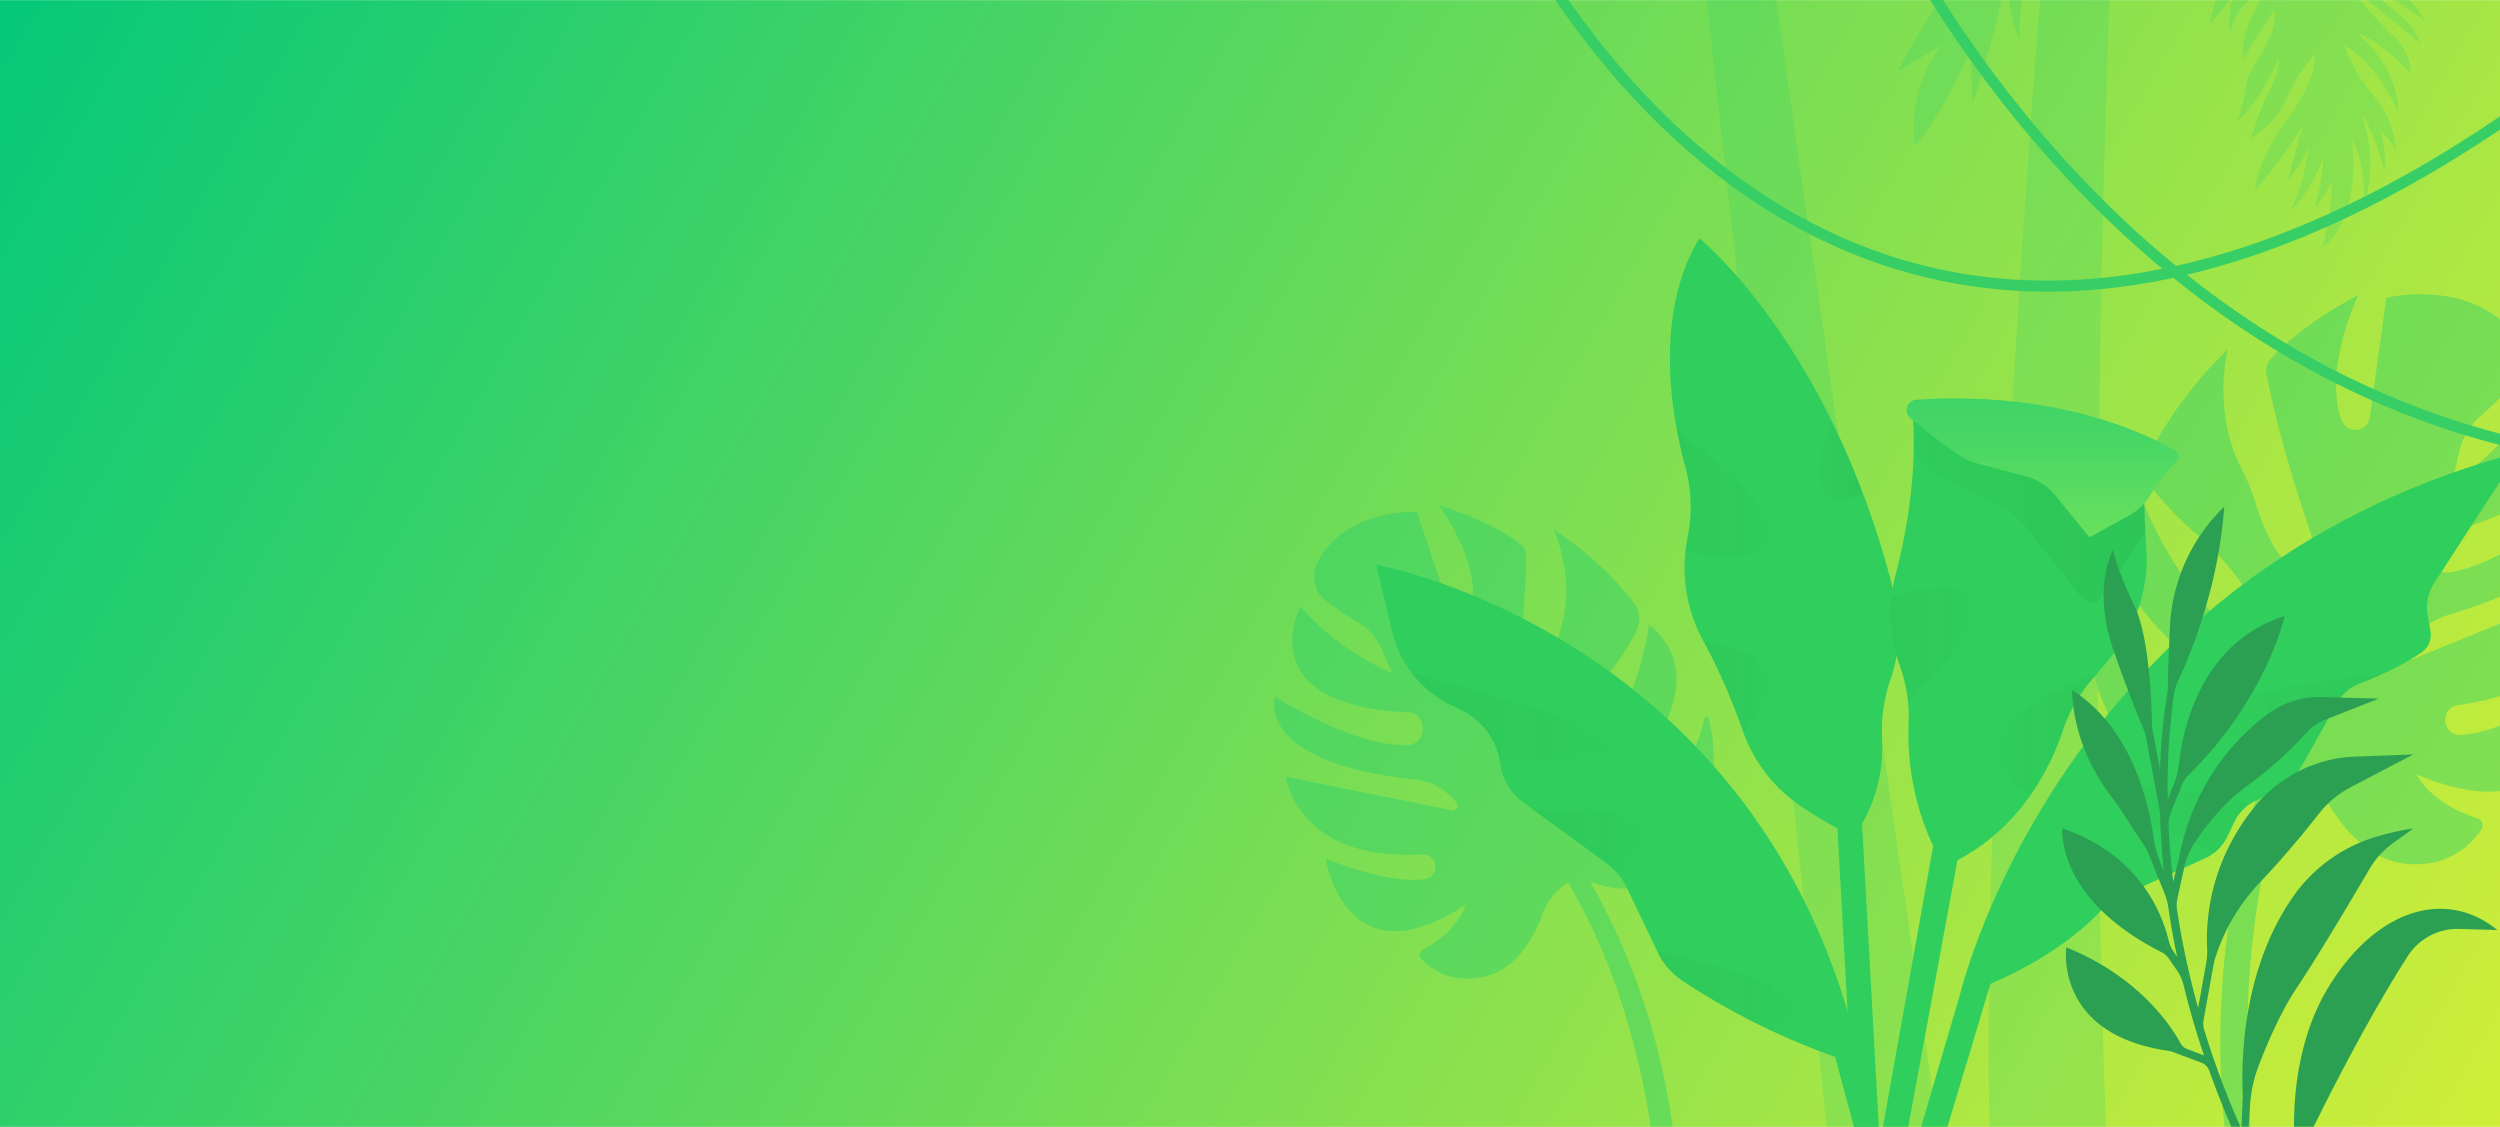<svg xmlns="http://www.w3.org/2000/svg" xmlns:xlink="http://www.w3.org/1999/xlink" viewBox="0 0 1440 649.06"><defs><style>.cls-1{fill:url(#linear-gradient);}.cls-2{opacity:0.4;}.cls-3{opacity:0.5;}.cls-4{fill:#1ecd71;}.cls-5{fill:#30ce5c;}.cls-6{opacity:0.07;fill:url(#linear-gradient-2);}.cls-7{fill:url(#linear-gradient-3);}.cls-10,.cls-11,.cls-12,.cls-13,.cls-14,.cls-15,.cls-16,.cls-17,.cls-8,.cls-9{opacity:0.04;}.cls-8{fill:url(#linear-gradient-4);}.cls-9{fill:url(#linear-gradient-5);}.cls-10{fill:url(#linear-gradient-6);}.cls-11{fill:url(#linear-gradient-7);}.cls-12{fill:url(#linear-gradient-8);}.cls-13{fill:url(#linear-gradient-9);}.cls-14{fill:url(#linear-gradient-10);}.cls-15{fill:url(#linear-gradient-11);}.cls-16{fill:url(#linear-gradient-12);}.cls-17{fill:url(#linear-gradient-13);}.cls-18{fill:#2ba052;}.cls-19{fill:#38ce66;}</style><linearGradient id="linear-gradient" x1="1400.51" y1="717.45" x2="39.49" y2="-68.34" gradientUnits="userSpaceOnUse"><stop offset="0" stop-color="#d0ee38"/><stop offset="1" stop-color="#05c879"/></linearGradient><linearGradient id="linear-gradient-2" x1="1101.88" y1="293.58" x2="1235.73" y2="293.58" gradientUnits="userSpaceOnUse"><stop offset="0" stop-color="#004b18" stop-opacity="0.2"/><stop offset="1" stop-color="#004b18"/></linearGradient><linearGradient id="linear-gradient-3" x1="1176.61" y1="309.5" x2="1176.61" y2="229.5" gradientUnits="userSpaceOnUse"><stop offset="0" stop-color="#69e15d"/><stop offset="0.06" stop-color="#66e05e"/><stop offset="0.66" stop-color="#4ad764"/><stop offset="1" stop-color="#3fd366"/></linearGradient><linearGradient id="linear-gradient-4" x1="1147.7" y1="422.74" x2="1207.77" y2="422.74" xlink:href="#linear-gradient-2"/><linearGradient id="linear-gradient-5" x1="1089" y1="371.86" x2="1137.37" y2="371.86" gradientUnits="userSpaceOnUse"><stop offset="0" stop-color="#004b18"/><stop offset="1" stop-color="#004b18" stop-opacity="0.2"/></linearGradient><linearGradient id="linear-gradient-6" x1="1276.81" y1="413.98" x2="1370.99" y2="413.98" xlink:href="#linear-gradient-2"/><linearGradient id="linear-gradient-7" x1="1214.85" y1="471.46" x2="1296.11" y2="471.46" xlink:href="#linear-gradient-2"/><linearGradient id="linear-gradient-8" x1="965.88" y1="283.87" x2="1021.05" y2="283.87" xlink:href="#linear-gradient-5"/><linearGradient id="linear-gradient-9" x1="1047.8" y1="264.78" x2="1073.08" y2="264.78" gradientUnits="userSpaceOnUse"><stop offset="0" stop-color="#002018" stop-opacity="0.2"/><stop offset="1" stop-color="#002018"/></linearGradient><linearGradient id="linear-gradient-10" x1="981.69" y1="395.87" x2="1019.21" y2="395.87" xlink:href="#linear-gradient-5"/><linearGradient id="linear-gradient-11" x1="954.59" y1="570.84" x2="1035.13" y2="570.84" xlink:href="#linear-gradient-5"/><linearGradient id="linear-gradient-12" x1="884.17" y1="484.65" x2="946.67" y2="484.65" xlink:href="#linear-gradient-5"/><linearGradient id="linear-gradient-13" x1="813.18" y1="412.88" x2="926.93" y2="412.88" xlink:href="#linear-gradient-5"/></defs><title>Asset 13</title><g id="Layer_2" data-name="Layer 2"><g id="Layer_2-2" data-name="Layer 2"><rect class="cls-1" y="0.06" width="1440" height="649"/><g class="cls-2"><g class="cls-3"><path class="cls-4" d="M983,0s39.65,349.29,69,649h64L1023,0Z"/><path class="cls-4" d="M1175,0s-33.72,421.9-29.09,649h67.21s-12-261.23,1.88-649Z"/><path class="cls-4" d="M1157,0a131.39,131.39,0,0,0,6.3,23.54A125,125,0,0,1,1164.6,0Z"/><path class="cls-4" d="M1178.59,0a48.26,48.26,0,0,1,3.87,18.37c.12,9.1-.44,15.11-.44,15.11S1189.5,18,1190.39.1a.34.34,0,0,1,0-.1Z"/><path class="cls-4" d="M1103.12,83.78c15.54-17.41,32-54.67,32-54.67.08,7.42.92,29.92.92,29.92,6.25-15.3,12.86-42.13,16.72-59H1117.2a398.24,398.24,0,0,0-23.81,40.67c9.92-5.26,24.73-14.85,24.73-14.85C1096.54,56.58,1103.12,83.78,1103.12,83.78Z"/><path class="cls-4" d="M1397.43,12.63A96.35,96.35,0,0,0,1388,0h-9.28A123,123,0,0,1,1397.43,12.63Z"/><path class="cls-4" d="M1388.53,42.64s1-11.93-9.79-21.7C1372,14.83,1364.35,5.86,1359.54,0H1301.7c-1.12,2.59-2.53,5.54-4.34,9.16a52,52,0,0,0-5.57,24.76l18.4-28.25s1.81,7.35-4.71,19.71-11.15,17.08-12.29,26.52a82.25,82.25,0,0,1-4.81,18.47c15.69-14.94,24-36.79,24-36.79s1.1,6.15-4.85,17.84-10.91,28.29-10.91,28.29c13.59-9.79,15.83-13.08,22.26-26.68a84.58,84.58,0,0,1,14.53-21.71c-.33,3.77,1.11,14.26-16.38,38.07s-18.1,40.08-18.1,40.08c13.82-14.79,27.69-37.08,27.69-37.08-4.52,14.08-8.8,31.25-8.8,31.25a68.75,68.75,0,0,0,11.67-18.37c-1.18,16.93-9.71,35.68-9.71,35.68C1332,109.4,1338,90.85,1338,90.85c.29,11.82-4.66,28.43-4.66,28.43,5.82-5.45,9.49-14.46,9.49-14.46,1.15,14.88-5.18,37.83-5.18,37.83,23.55-18.05,17-61.83,17-61.83,7.73,11.25,7.22,36.86,7.22,36.86,8.95-29.38-2.22-52.84-2.22-52.84,7.63,10,13.85,33.85,13.85,33.85a56.66,56.66,0,0,0-2.45-23.51,38.22,38.22,0,0,1,9,11.78c-.92-11.79-4.17-21.51-14.48-33.81a93.22,93.22,0,0,1-15.18-26.9C1369.3,36,1381.53,65,1381.53,65c-.3-28-24.16-46.15-24.16-46.15C1373.4,24.47,1388.53,42.64,1388.53,42.64Z"/><path class="cls-4" d="M1283.91,0h-7.51c-2.24,6.82-3.65,13.57-3.65,13.57A80.81,80.81,0,0,0,1283.91,0Z"/><path class="cls-4" d="M1294.25,1.3c.46-.43.89-.86,1.31-1.3h-9.9a66,66,0,0,0-1.17,20.14A32.68,32.68,0,0,1,1294.25,1.3Z"/><path class="cls-4" d="M1390.61,17.81a21.48,21.48,0,0,0-4.72-5.92c-4.2-3.7-9.63-8.2-14.17-11.89h-8.61c12.89,9.71,31.56,25.32,31.56,25.32Z"/></g><path class="cls-4" d="M981.66,413.74c-2.58,13.4-12.55,44.42-49.19,40.6,0,0,61.17-59.08,17.38-94.53,0,0-6.05,51.18-38.24,86a6.19,6.19,0,0,1-10.55-5.65,130.44,130.44,0,0,1,25.85-52.51,137.06,137.06,0,0,0,15.78-24.46,15.48,15.48,0,0,0-1.78-16.34,194.65,194.65,0,0,0-46-41.91s12.91,27.58,4.22,56.86a95.65,95.65,0,0,0-3.46,17.1c-1,9.14-3.4,23-9.51,31.95-4.83,7.12-16,2.83-14.7-5.68,2.9-19.72,7.55-55.95,7.5-85.4a8,8,0,0,0-3.07-6.29c-5.81-4.53-20.37-14.24-47-22.44,0,0,23.28,31.49,19,57.31-1.19,7.13-11.18,7.89-13.48,1l-18.36-54.52s-42-2.21-57.52,29.87a17.34,17.34,0,0,0,5,21.15,145.12,145.12,0,0,0,18.13,12.25,32.59,32.59,0,0,1,13.84,15.23l6.35,14.29S772.61,376.49,749,349.38c0,0-29.53,56.75,61.51,60.84,12.19.55,12,18.82-.22,19-15.74.2-39.66-6.31-75.89-27.69,0,0-12.09,37.57,80.72,47.49a34.48,34.48,0,0,1,22.19,11.43l1.53,1.72a2.73,2.73,0,0,1-2.59,4.48l-95.59-19.24s5.86,48.66,78.44,44.75c9.18-.5,10.54,13.12,1.42,14.27-11.25,1.41-29-.94-56.92-11.76,0,0,11.12,72.28,80.62,26.41,0,0-3.71,14.86-24.59,25.88a3.47,3.47,0,0,0-.91,5.48c5.43,5.59,18.19,15.24,38,9.65,18-5.08,27.44-23.68,31.73-35.58a35.48,35.48,0,0,1,13.35-17.32l1.37-.93c29.3,49.41,42.12,104.54,47.69,140.76h12.58A397,397,0,0,0,916,507.85c9,3.56,25,7.42,40.78-1.39,22.39-12.51,36.67-56.85,27.46-92.81A1.33,1.33,0,0,0,981.66,413.74Z"/><path class="cls-4" d="M1440,455.63V418a85.06,85.06,0,0,1-22.19,5.36c-11.15.9-12.88-15.73-1.8-17.26a161.1,161.1,0,0,0,24-5.1V359.19l-50.72,20.64a3.3,3.3,0,0,1-4.07-4.74l1.42-2.39a41.56,41.56,0,0,1,23.65-18.51c11.28-3.42,21.12-6.93,29.72-10.49V319.32c-11.07,5.71-20.45,8.87-28.36,10.27-14.54,2.57-18.85-19.06-4.49-22.47A180.83,180.83,0,0,0,1440,296.33v-41c-14.93,15.2-27.69,23.06-27.69,23.06l4.31-18.37a39.35,39.35,0,0,1,13-21.18c3.74-3.15,7.23-6.43,10.4-9.63V184.05c-26.64-22-65.49-12.49-65.49-12.49L1365,240.34c-1.2,8.73-13.25,9.95-16.27,1.68-10.8-29.64,9.64-72.1,9.64-72.1-29.74,15.73-44.81,30.52-50.68,37.21a9.58,9.58,0,0,0-2.22,8.13c6.56,34.93,20.24,76.85,28.12,99.58,3.41,9.81-8.81,17.4-16.15,10.05-9.26-9.28-15.26-25.14-18.47-35.75a114.56,114.56,0,0,0-8-19.49c-16.89-32.76-7.8-68.37-7.8-68.37a234.93,234.93,0,0,0-45.06,60,18.7,18.7,0,0,0,1.56,19.78A165.7,165.7,0,0,0,1264,306.56,157.37,157.37,0,0,1,1306.45,363c3.1,7-5.1,13.62-11.24,9.08-46-34-64.71-93.31-64.71-93.31-43.93,51.89,41.9,108.16,41.9,108.16-42.58,12.8-61.38-21.74-67.46-37.05a1.61,1.61,0,0,0-3.11.48c-2.82,44.71,24.1,94.07,53.47,103.86,20.67,6.9,38.85-1.31,48.67-7.54-15.27,44.87-31.28,116.69-22.66,202.33l15,.06c-3.28-39.09-6-124.81,23-204.82l1.79.77a42.57,42.57,0,0,1,19.7,17.43c7.75,13.14,23.13,33.19,45.71,35.16,24.75,2.16,37.71-12.14,42.89-20a4.2,4.2,0,0,0-2.31-6.31c-27.23-8.36-35-25.14-35-25.14C1412.26,454.58,1427.88,457,1440,455.63Z"/></g><path class="cls-5" d="M1440,277.44V263.56c-256.35,74.33-311.21,310-311.21,310,49.41-17.26,74.11-40.93,82.32-50.12a25.56,25.56,0,0,1,8.6-6.32l50.54-22.8a25.72,25.72,0,0,0,12.58-12.24l4.26-8.82a25.74,25.74,0,0,1,12.6-12.25l9-4.07a37.18,37.18,0,0,0,17.13-15.71l20.18-36.09a25.82,25.82,0,0,1,13.3-11.49c18.15-7,29.36-13.58,35.58-17.9a12.29,12.29,0,0,0,5.07-12.29l-1.62-9a25.73,25.73,0,0,1,3.73-18.58Z"/><path class="cls-5" d="M978.8,137.24s76.53,61.42,112.29,204.89a87.11,87.11,0,0,1-2.26,49.59h0a87.25,87.25,0,0,0-4.81,30l.12,7.9A87.39,87.39,0,0,1,1071,477l-3.06,4.94a225.84,225.84,0,0,1-31.43-18.14,87,87,0,0,1-32.46-42.31C998.91,407,991,387,981.31,369.58a87.45,87.45,0,0,1-9.72-57.44l.94-5.39a87.32,87.32,0,0,0-1.81-38.05C962.93,240.2,952.25,181.85,978.8,137.24Z"/><path class="cls-5" d="M1120,499.07s-22.77-33.24-20.63-82.73a87,87,0,0,0-5.16-33.21h0a87.66,87.66,0,0,1-2.35-52.05c5.73-21.88,12.28-55.77,10-90.82l133,25.83s-.27,24.23,1.43,50.45a87.55,87.55,0,0,1-20.53,62.09l-11.46,13.57a86.84,86.84,0,0,0-16.09,28.53C1181.24,441.57,1163,480.32,1120,499.07Z"/><path class="cls-6" d="M1234.85,266.09l-133-25.83c.46,7.15.55,14.24.36,21.19a88,88,0,0,0,13.53,12A39.93,39.93,0,0,0,1122,277l28.72,13.37a40.54,40.54,0,0,1,14.51,11.42l33.93,42.52a6.86,6.86,0,0,0,11-.39l25.58-37.12C1234.65,284.63,1234.85,266.09,1234.85,266.09Z"/><path class="cls-7" d="M1100.45,241c7.69,6.3,18.34,14.67,28.78,21.65a31.33,31.33,0,0,0,9.37,4.23l28.71,7.63A31.37,31.37,0,0,1,1183.59,285l19.94,24.51,23.35-12.93a31.62,31.62,0,0,0,12-11.86,75.81,75.81,0,0,1,14.73-18.51,4.09,4.09,0,0,0-.66-6.56c-15.45-9.16-66.65-34.74-149-29.42A6.06,6.06,0,0,0,1100.45,241Z"/><path class="cls-8" d="M1170,457.4a146.68,146.68,0,0,0,18.25-36.67,86.84,86.84,0,0,1,16.09-28.53l3.48-4.13C1184.93,396.54,1111.14,427.65,1170,457.4Z"/><path class="cls-9" d="M1089.58,343.29a87.67,87.67,0,0,0,4.64,39.84h0a88,88,0,0,1,4.87,21.76C1174.16,329.31,1121.07,335.42,1089.58,343.29Z"/><path class="cls-10" d="M1327,439.15l19-34a25.82,25.82,0,0,1,13.3-11.49c4.25-1.63,8.12-3.25,11.64-4.82C1334,392,1207.52,405.83,1327,439.15Z"/><path class="cls-11" d="M1275.78,490.9a25.79,25.79,0,0,0,7-8.84l4.26-8.82a25.85,25.85,0,0,1,9-10.28C1248.39,452.74,1151.3,435.1,1275.78,490.9Z"/><path class="cls-12" d="M965.88,247.63c1.51,8,3.24,15.19,4.84,21.07a87.32,87.32,0,0,1,1.81,38.05l-.93,5.39c-.33,1.86-.59,3.74-.79,5.62C1068.78,332.66,999,273,965.88,247.63Z"/><path class="cls-13" d="M1054.77,242c-7.78,21.5-16.31,56.75,18.31,42.27C1067.28,268.84,1061.09,254.77,1054.77,242Z"/><path class="cls-14" d="M981.69,370.25c9.5,17.24,17.29,36.89,22.4,51.21l0,0C1040.36,381.41,1002.62,372.3,981.69,370.25Z"/><path class="cls-5" d="M1072.3,613.82c-54.58-248.11-279.6-288.56-279.6-288.56L801.9,364a62.67,62.67,0,0,0,32.65,41.44l8.05,4.09a39.85,39.85,0,0,1,21.26,28.81l.49,2.89a32.62,32.62,0,0,0,12.9,20.82l47.66,34.88a39.82,39.82,0,0,1,12.41,14.93L955,548.81a39.78,39.78,0,0,0,13.64,15.8A402.34,402.34,0,0,0,1072.3,613.82Z"/><path class="cls-15" d="M954.59,547.9l.44.91a39.78,39.78,0,0,0,13.64,15.8,390.61,390.61,0,0,0,51.87,29.16C1066.05,575.52,994.12,556.43,954.59,547.9Z"/><path class="cls-16" d="M884.17,467.13l40.74,29.81a39.54,39.54,0,0,1,6.56,6C973.46,465.74,918.8,464.69,884.17,467.13Z"/><path class="cls-17" d="M813.18,387.72a62.62,62.62,0,0,0,21.37,17.73l8.05,4.09a39.81,39.81,0,0,1,21.16,28.28C1007.66,441.36,868.31,402.06,813.18,387.72Z"/><polygon class="cls-5" points="1072.31 614.02 1053.52 595.72 1067.88 649 1082.18 649 1072.31 614.02"/><polygon class="cls-5" points="1106.6 649 1121.74 649 1149.41 557.04 1129.08 572.43 1106.6 649"/><polygon class="cls-5" points="1084.6 649 1099.15 649 1131.27 475.17 1117.54 464.73 1084.6 649"/><polygon class="cls-5" points="1071.38 453.74 1057.64 464.18 1067.88 649 1082.18 649 1071.38 453.74"/><path class="cls-18" d="M1340.75,569.36c-16.43,27.38-19.51,59.5-19.41,79.64h11.32c24.59-49.74,43.53-81.68,54.35-98.45a33.91,33.91,0,0,1,29.43-15.48l22,.61C1408.11,511,1367.69,524.45,1340.75,569.36Z"/><path class="cls-18" d="M1300.86,614.23c5.33-14,12.92-31.49,21.92-45,13.4-20.1,33-53.33,42.17-68.91a47.23,47.23,0,0,1,13.11-14.43l12.09-8.73a149.88,149.88,0,0,0-23.05,5.3,89.35,89.35,0,0,0-46.51,34.34c-28.86,41.68-29.68,93.6-28.75,113.62a13.82,13.82,0,0,1,0,1.82l-.76,16.75h4.16l.84-12.91A76,76,0,0,1,1300.86,614.23Z"/><path class="cls-18" d="M1298.32,465.11c-24.79,31-27.89,62.87-27,81.35a36,36,0,0,1-.54,8.16l-4.65,26A485.08,485.08,0,0,1,1254,524.21a19,19,0,0,1,.23-6.92l3.73-17a47.63,47.63,0,0,1,7.37-16.78c7-10.08,16.88-22.21,28.35-30.35a226.77,226.77,0,0,0,35-31.28,28.27,28.27,0,0,1,10.56-7.27l31-12.22-32.7-.86a50.68,50.68,0,0,0-31.81,10.12c-36.73,27.65-47.4,65.25-50.4,81.66l-3.57,14.54c-1.3-11.1-2.14-21.64-2.63-31.52a20.92,20.92,0,0,1,1.49-8.88l6.21-15.4a16.35,16.35,0,0,1,3.76-5.6c45.11-44.4,55.38-91.65,55.38-91.65-47.47,15.26-58.46,63.17-61,85.71a42.2,42.2,0,0,1-2.75,10.95l-3.61,9.05a389.5,389.5,0,0,1,3.44-59.62,31.24,31.24,0,0,1,2.58-8.73c8.51-18.37,23.37-56,26.53-100.24,0,0-1.62,1.45-4.15,4.18a102.91,102.91,0,0,0-27.16,65.41c-.47,10.35-1,23-1.16,33.8a36.27,36.27,0,0,1-.49,5.3,324.45,324.45,0,0,0-4,42.52l-4.09-21.36a34.6,34.6,0,0,1-.59-5.65c-.46-18.93-2.39-50.94-10-66.93-11.23-23.58-12.35-32.57-12.35-32.57s-12.35,21.34,0,57.27c7,20.45,13.33,36.16,17.45,45.91a24.13,24.13,0,0,1,1.47,4.84l7.72,41.19a21.4,21.4,0,0,1,.37,3.48c.3,10,1,20.79,2.15,32.32l-2.39-5.95a53.4,53.4,0,0,1-3.37-12.67c-3.06-22-13.23-63.85-47-85.55,0,0-1,29.91,21.61,60.07,2.3,3.06,4.55,6.16,6.65,9.36l14.24,21.7a8,8,0,0,1,.75,1.41l10,24.72a32.51,32.51,0,0,1,2.06,7.63c1.37,9.24,3.06,18.85,5.15,28.8l-1.94-2.85a19.57,19.57,0,0,1-2.91-6.51c-4-16.39-17.29-49.68-61.24-64.61,0,0-4.23,40.18,57.08,71.29a11.72,11.72,0,0,1,4.39,3.88l4.55,6.65a26.53,26.53,0,0,1,3.84,8.64c3.19,13,7,26.4,11.7,40.26l-9.64-3.62a7.21,7.21,0,0,1-3.81-3.28c-6.3-11.44-24.93-38.78-65.87-55.33,0,0-7.08,49.65,57.68,59.42a21.66,21.66,0,0,1,4.12,1l16,6a7.72,7.72,0,0,1,4.56,4.64q5.63,15.81,12.69,32.27h5.23a498.61,498.61,0,0,1-20.89-56,11.53,11.53,0,0,1-.31-5.44l5.88-32.57a16.31,16.31,0,0,1,.5-2.09,112.61,112.61,0,0,1,25.68-44.25c14.6-15.3,27.06-30.6,34.42-40a56.18,56.18,0,0,1,18.21-15.18l36.07-18.89-33.24,1.2A78.69,78.69,0,0,0,1298.32,465.11Z"/><path class="cls-19" d="M1440,67c-125.24,85.15-240.67,113-343.31,82.86-38-11.18-74.38-30.48-108-57.36-27-21.55-52.26-48-75.19-78.59q-5.28-7-10.06-13.93h-7.66c3.93,5.74,8.12,11.61,12.56,17.55,23.25,31.05,48.92,57.9,76.31,79.8,34.29,27.43,71.38,47.13,110.23,58.56A297.94,297.94,0,0,0,1179.44,168c80.92,0,168.17-31.22,260.56-93.34Z"/><path class="cls-19" d="M1440,249.77c-55.2-14.4-107.71-39.08-156.35-73.52-43.28-30.64-83.62-69-119.89-114.12A702.87,702.87,0,0,1,1119.19,0h-7.46a711,711,0,0,0,47,65.92c36.64,45.57,77.41,84.4,121.18,115.41,49.76,35.25,103.54,60.42,160.09,75Z"/></g></g></svg>
